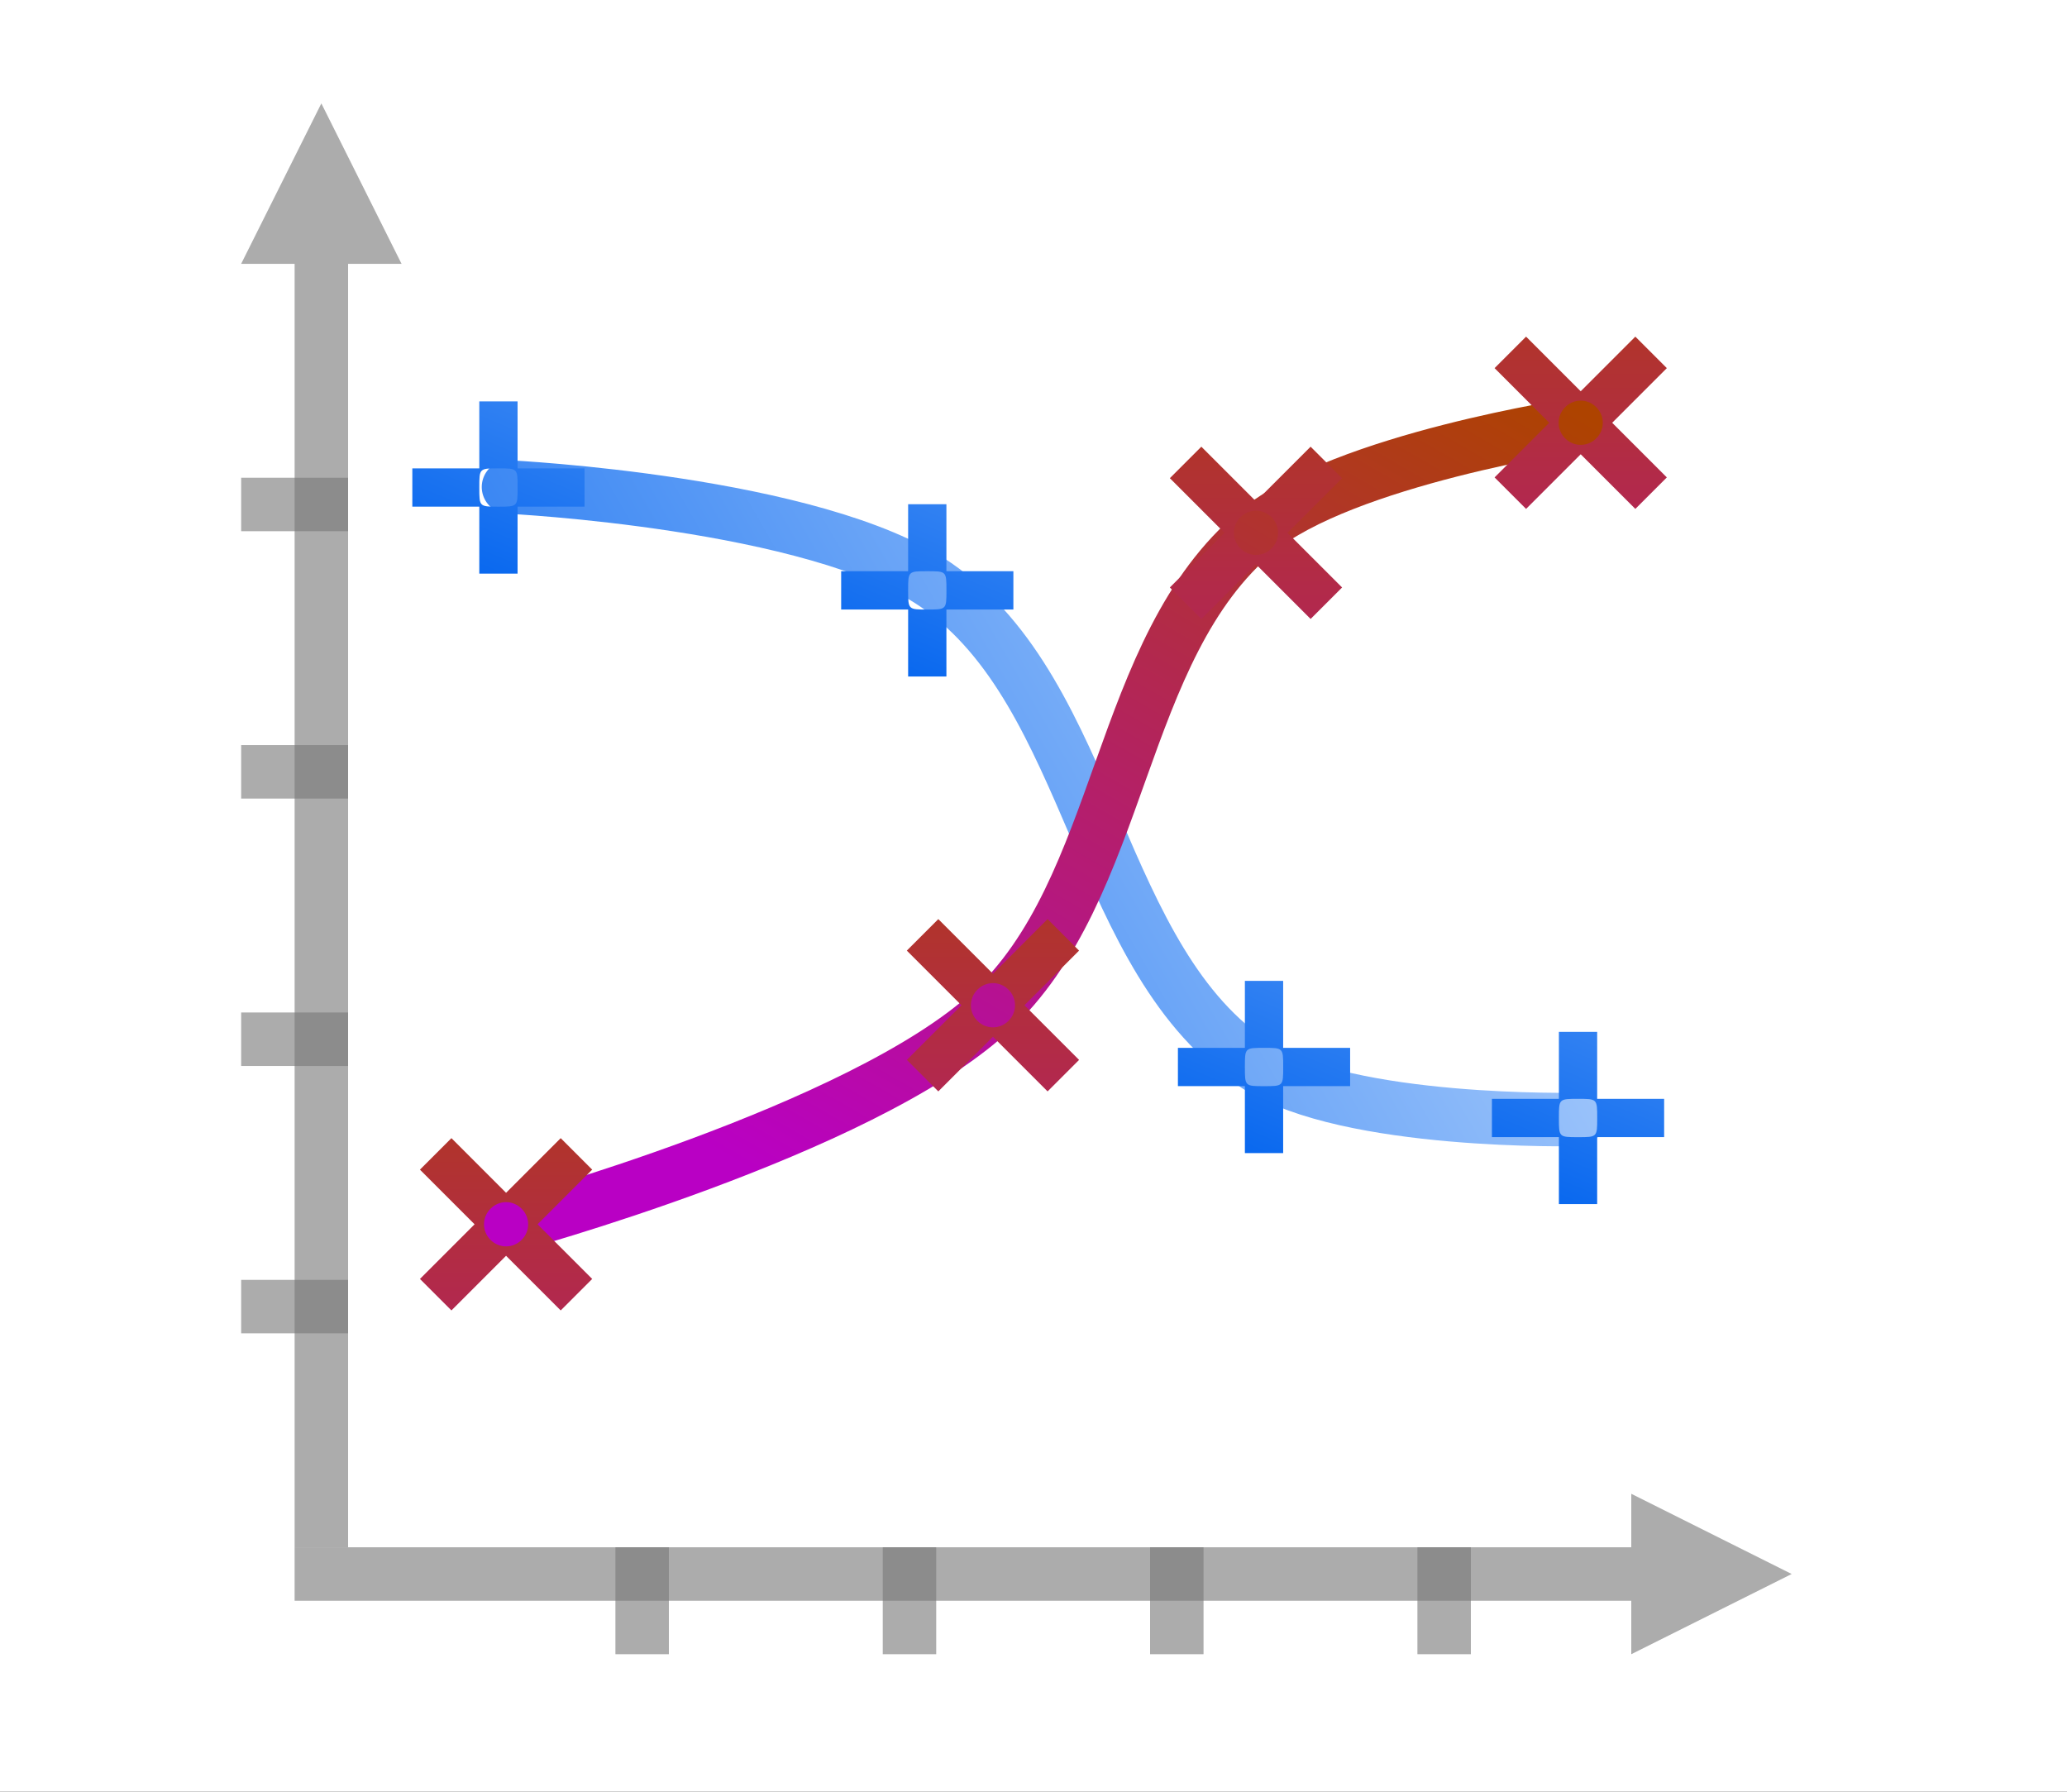 <?xml version="1.0" encoding="UTF-8" standalone="no"?>
<svg
   xmlns:dc="http://purl.org/dc/elements/1.1/"
   xmlns:cc="http://creativecommons.org/ns#"
   xmlns:rdf="http://www.w3.org/1999/02/22-rdf-syntax-ns#"
   xmlns:svg="http://www.w3.org/2000/svg"
   xmlns="http://www.w3.org/2000/svg"
   xmlns:xlink="http://www.w3.org/1999/xlink"
   xmlns:sodipodi="http://sodipodi.sourceforge.net/DTD/sodipodi-0.dtd"
   xmlns:inkscape="http://www.inkscape.org/namespaces/inkscape"
   height="52"
   viewBox="0 0 60 52"
   width="60"
   id="svg2"
   version="1.1"
   inkscape:version="0.91 r13725"
   sodipodi:docname="nostacksmoothboth_52x60.svg">
  <rect x="0" y="0" width="60" height="52" fill="#333333" stroke="none"/>
  <defs
     id="defs36">
    <linearGradient
       id="b-7"
       gradientUnits="userSpaceOnUse"
       x1="26.906"
       x2="101.764"
       xlink:href="#a"
       y1="98.14"
       y2="54.921" />
    <linearGradient
       id="a">
      <stop
         offset="0"
         stop-color="#0968ef"
         id="stop5" />
      <stop
         offset="1"
         stop-color="#aecffc"
         id="stop7" />
    </linearGradient>
    <linearGradient
       id="d-5"
       gradientUnits="userSpaceOnUse"
       x1="51.643"
       x2="91.709"
       xlink:href="#c"
       y1="93.309"
       y2="23.912" />
    <linearGradient
       id="c">
      <stop
         offset="0"
         stop-color="#b900c4"
         id="stop11" />
      <stop
         offset="1"
         stop-color="#ae4300"
         id="stop13" />
    </linearGradient>
    <linearGradient
       id="g-9"
       gradientTransform="matrix(0.227,0.227,-0.227,0.227,9.486,6.765)"
       gradientUnits="userSpaceOnUse"
       x1="151.137"
       x2="91.471"
       xlink:href="#c"
       y1="57.515"
       y2="-2.151" />
    <linearGradient
       id="e-2"
       gradientUnits="userSpaceOnUse"
       x1="17.467"
       x2="25.244"
       xlink:href="#a"
       y1="44.148"
       y2="25.26"
       gradientTransform="translate(-0.22,-26.11)" />
    <linearGradient
       id="i"
       gradientTransform="matrix(0.227,0.227,-0.227,0.227,23.618,0.407)"
       gradientUnits="userSpaceOnUse"
       x1="151.137"
       x2="91.471"
       xlink:href="#c"
       y1="57.515"
       y2="-2.151" />
    <linearGradient
       id="j"
       gradientTransform="matrix(0.227,0.227,-0.227,0.227,31.253,-13.303)"
       gradientUnits="userSpaceOnUse"
       x1="151.137"
       x2="91.471"
       xlink:href="#c"
       y1="57.515"
       y2="-2.151" />
    <linearGradient
       id="k"
       gradientTransform="matrix(0.227,0.227,-0.227,0.227,40.679,-16.497)"
       gradientUnits="userSpaceOnUse"
       x1="151.137"
       x2="91.471"
       xlink:href="#c"
       y1="57.515"
       y2="-2.151" />
    <linearGradient
       id="l-0"
       gradientUnits="userSpaceOnUse"
       x1="30.355"
       x2="38.133"
       xlink:href="#a"
       y1="40.854"
       y2="21.965"
       gradientTransform="translate(-0.661,-19.831)" />
    <linearGradient
       id="m-9"
       gradientUnits="userSpaceOnUse"
       x1="39.469"
       x2="47.247"
       xlink:href="#a"
       y1="34.855"
       y2="15.967" />
    <linearGradient
       id="n-3"
       gradientUnits="userSpaceOnUse"
       x1="48.584"
       x2="56.362"
       xlink:href="#a"
       y1="36.336"
       y2="17.447" />
  </defs>
  <sodipodi:namedview
     pagecolor="#ffffff"
     bordercolor="#666666"
     borderopacity="1"
     objecttolerance="10"
     gridtolerance="10"
     guidetolerance="10"
     inkscape:pageopacity="0"
     inkscape:pageshadow="2"
     inkscape:window-width="2048"
     inkscape:window-height="1095"
     id="namedview34"
     showgrid="false"
     inkscape:zoom="12.836708"
     inkscape:cx="39.696912"
     inkscape:cy="24.777782"
     inkscape:window-x="0"
     inkscape:window-y="30"
     inkscape:window-maximized="1"
     inkscape:current-layer="svg2" />
  <g
     transform="translate(0,-1000.362)"
     id="g26">
    <path
       style="fill:#ffffff"
       inkscape:connector-curvature="0"
       d="m 0,1000.362 60,0 0,52 -60,0 z"
       id="path28-6" />
    <g
       transform="matrix(0.388,0,0,0.388,5.448,1000.259)"
       id="g30">
      <path
         style="opacity:0.614;fill:#797979"
         inkscape:connector-curvature="0"
         d="m 120,118 -4,-2 -8,-4 0,4 -100,0 0,4 100,0 0,4 8,-4 z"
         id="path32-0" />
      <g
         style="fill:#787878;fill-opacity:0.616"
         id="g34">
        <path
           inkscape:connector-curvature="0"
           d="m 4,96 8,0 0,4 -8,0 z"
           id="path36" />
        <path
           inkscape:connector-curvature="0"
           d="m 4,76 8,0 0,4 -8,0 z"
           id="path38" />
        <path
           inkscape:connector-curvature="0"
           d="m 4,56 8,0 0,4 -8,0 z"
           id="path40" />
        <path
           inkscape:connector-curvature="0"
           d="m 4,36 8,0 0,4 -8,0 z"
           id="path42" />
        <g
           transform="matrix(0,-1,1,0,0,0)"
           id="g44">
          <path
             inkscape:connector-curvature="0"
             d="m -124,92 8,0 0,4 -8,0 z"
             id="path46" />
          <path
             inkscape:connector-curvature="0"
             d="m -124,72 8,0 0,4 -8,0 z"
             id="path48" />
          <path
             inkscape:connector-curvature="0"
             d="m -124,52 8,0 0,4 -8,0 z"
             id="path50" />
          <path
             inkscape:connector-curvature="0"
             d="m -124,32 8,0 0,4 -8,0 z"
             id="path52" />
        </g>
      </g>
      <path
         style="opacity:0.614;fill:#797979"
         inkscape:connector-curvature="0"
         d="m 10,8 -2,4 -4,8 4,0 0,96 4,0 0,-96 4,0 -4,-8 z"
         id="path54" />
      <path
         style="fill:none;stroke:url(#b-7);stroke-width:4;stroke-linecap:round;stroke-linejoin:round"
         inkscape:connector-curvature="0"
         d="m 24,36.694 c 0,0 22.992,1.122 32,7.336 C 67.865,52.214 67.894,72.176 80,80 c 6.812,4.402 24,4 24,4"
         id="path56"
         sodipodi:nodetypes="caac" />
      <path
         style="fill:none;stroke:url(#d-5);stroke-width:4;stroke-linecap:round;stroke-linejoin:round"
         inkscape:connector-curvature="0"
         d="m 24,92 c 0,0 26.311,-7.136 36,-16 10.128,-9.266 9.437,-27.233 20,-36 6.489,-5.385 24,-8 24,-8"
         id="path58"
         sodipodi:nodetypes="caac" />
    </g>
  </g>
  <path
     inkscape:connector-curvature="0"
     style="fill:url(#g-9)"
     d="m 13.104,33.032 -0.914,0.914 1.586,1.586 -1.586,1.586 0.914,0.914 1.586,-1.586 1.586,1.586 0.914,-0.914 -1.586,-1.586 1.586,-1.586 -0.914,-0.914 -1.586,1.586 z m 1.586,1.857 c 0.164,0 0.326,0.065 0.452,0.191 0.252,0.252 0.252,0.652 0,0.904 -0.252,0.252 -0.652,0.252 -0.904,0 -0.252,-0.252 -0.252,-0.652 0,-0.904 0.126,-0.126 0.288,-0.191 0.452,-0.191 z"
     id="path60" />
  <path
     inkscape:connector-curvature="0"
     style="fill:url(#e-2)"
     d="m 13.913,11.649 0,1.944 -1.944,0 0,1.111 1.944,0 0,1.944 1.111,0 0,-1.944 1.944,0 0,-1.111 -1.944,0 0,-1.944 z m 0.556,1.944 c 0.556,0 0.556,0 0.556,0.556 0,0.556 0,0.556 -0.556,0.556 -0.556,0 -0.556,0 -0.556,-0.556 0,-0.556 0,-0.556 0.556,-0.556 z"
     id="path62" />
  <path
     inkscape:connector-curvature="0"
     style="fill:url(#i)"
     d="m 27.237,26.675 -0.914,0.914 1.586,1.586 -1.586,1.586 0.914,0.914 1.586,-1.586 1.586,1.586 0.914,-0.914 -1.586,-1.586 1.586,-1.586 -0.914,-0.914 -1.586,1.586 z m 1.586,1.857 c 0.164,0 0.326,0.065 0.452,0.191 0.252,0.252 0.252,0.652 0,0.904 -0.252,0.252 -0.652,0.252 -0.904,0 -0.252,-0.252 -0.252,-0.652 0,-0.904 0.126,-0.126 0.288,-0.191 0.452,-0.191 z"
     id="path64" />
  <path
     inkscape:connector-curvature="0"
     style="fill:url(#j)"
     d="m 34.872,12.964 -0.914,0.914 1.586,1.586 -1.586,1.586 0.914,0.914 1.586,-1.586 1.586,1.586 0.914,-0.914 -1.586,-1.586 1.586,-1.586 -0.914,-0.914 -1.586,1.586 z m 1.586,1.857 c 0.164,0 0.326,0.065 0.452,0.191 0.252,0.252 0.252,0.652 0,0.904 -0.252,0.252 -0.652,0.252 -0.904,0 -0.252,-0.252 -0.252,-0.652 0,-0.904 0.126,-0.126 0.288,-0.191 0.452,-0.191 z"
     id="path66" />
  <path
     inkscape:connector-curvature="0"
     style="fill:url(#k)"
     d="m 44.298,9.77 -0.914,0.914 1.586,1.586 -1.586,1.586 0.914,0.914 1.586,-1.586 1.586,1.586 0.914,-0.914 -1.586,-1.586 1.586,-1.586 -0.914,-0.914 -1.586,1.586 z m 1.586,1.857 c 0.164,0 0.326,0.065 0.452,0.191 0.252,0.252 0.252,0.652 0,0.904 -0.252,0.252 -0.652,0.252 -0.904,0 -0.252,-0.252 -0.252,-0.652 0,-0.904 0.126,-0.126 0.288,-0.191 0.452,-0.191 z"
     id="path68" />
  <path
     inkscape:connector-curvature="0"
     style="fill:url(#l-0)"
     d="m 26.361,14.634 0,1.944 -1.944,0 0,1.111 1.944,0 0,1.944 1.111,0 0,-1.944 1.944,0 0,-1.111 -1.944,0 0,-1.944 z m 0.556,1.944 c 0.556,0 0.556,0 0.556,0.556 0,0.556 0,0.556 -0.556,0.556 -0.556,0 -0.556,0 -0.556,-0.556 0,-0.556 0,-0.556 0.556,-0.556 z"
     id="path70" />
  <path
     inkscape:connector-curvature="0"
     style="fill:url(#m-9)"
     d="m 36.136,28.467 0,1.944 -1.944,0 0,1.111 1.944,0 0,1.944 1.111,0 0,-1.944 1.944,0 0,-1.111 -1.944,0 0,-1.944 z m 0.556,1.944 c 0.556,0 0.556,0 0.556,0.556 0,0.556 0,0.556 -0.556,0.556 -0.556,0 -0.556,0 -0.556,-0.556 0,-0.556 0,-0.556 0.556,-0.556 z"
     id="path72" />
  <path
     inkscape:connector-curvature="0"
     style="fill:url(#n-3)"
     d="m 45.251,29.947 0,1.944 -1.944,0 0,1.111 1.944,0 0,1.944 1.111,0 0,-1.944 1.944,0 0,-1.111 -1.944,0 0,-1.944 z m 0.556,1.944 c 0.556,0 0.556,0 0.556,0.556 0,0.556 0,0.556 -0.556,0.556 -0.556,0 -0.556,0 -0.556,-0.556 0,-0.556 0,-0.556 0.556,-0.556 z"
     id="path74" />
</svg>
